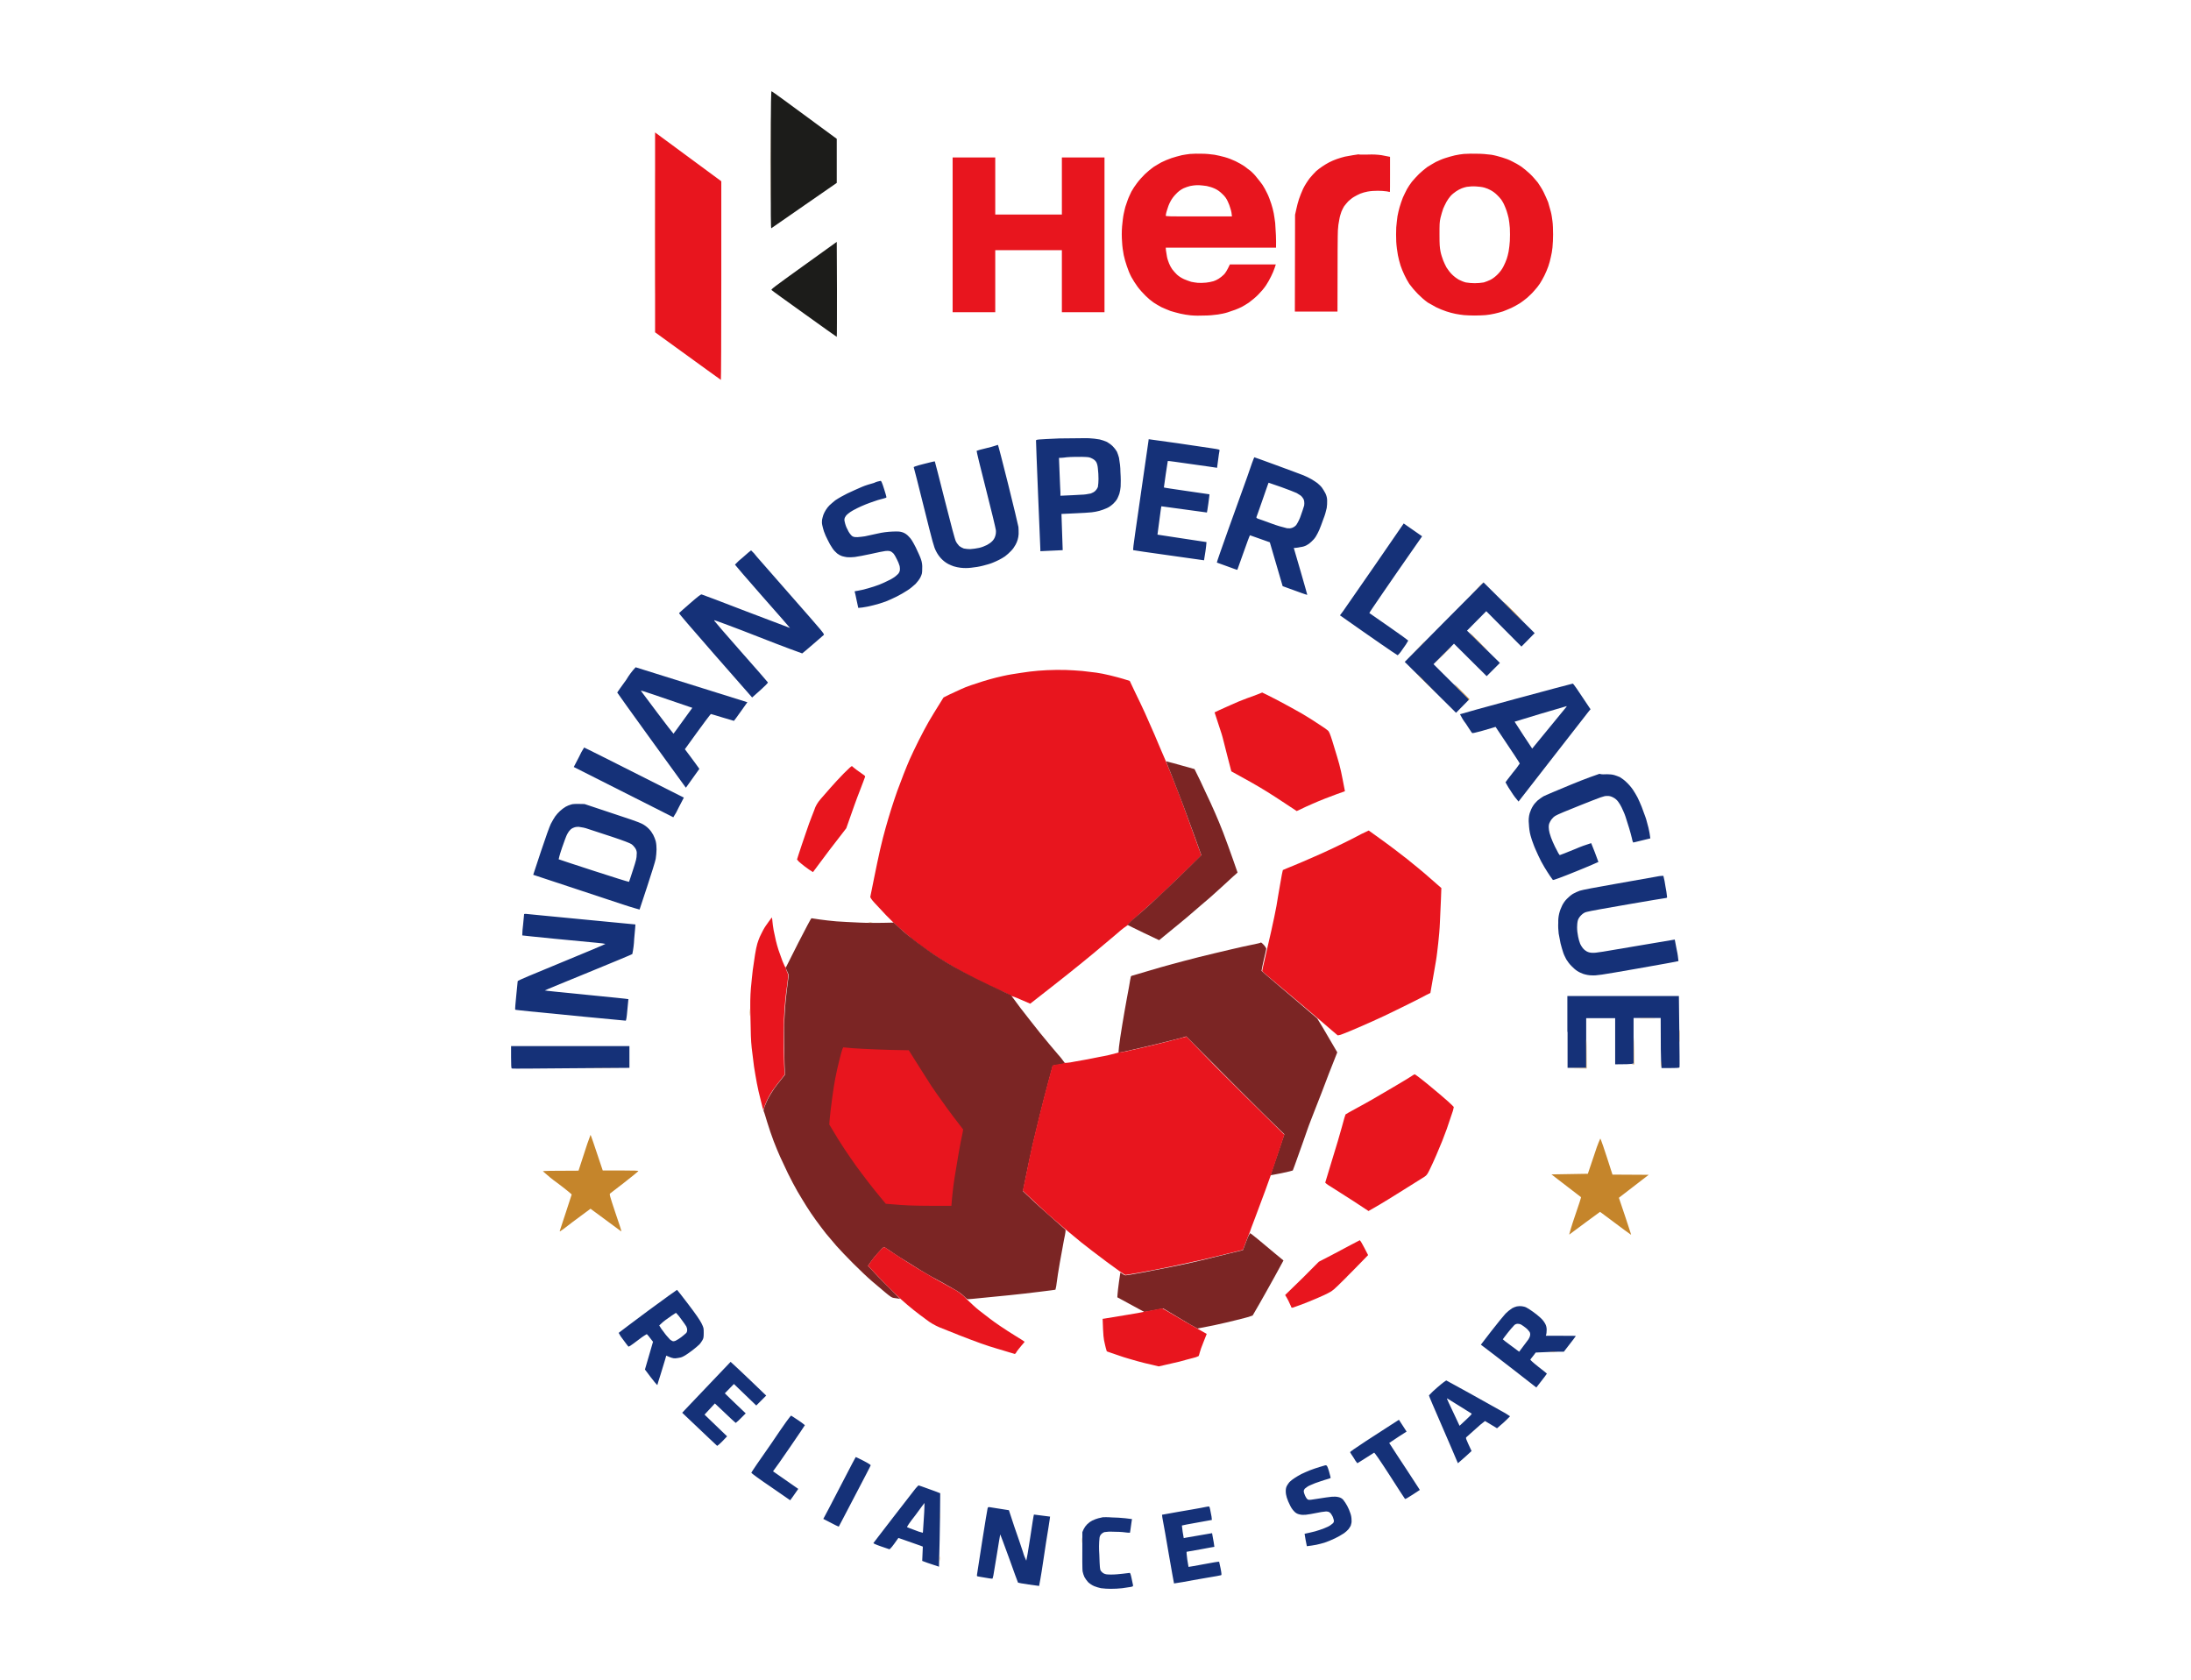 <?xml version="1.0" encoding="utf-8"?>
<!-- Generator: Adobe Illustrator 25.0.1, SVG Export Plug-In . SVG Version: 6.00 Build 0)  -->
<svg version="1.0" id="Layer_1" xmlns="http://www.w3.org/2000/svg" xmlns:xlink="http://www.w3.org/1999/xlink" x="0px" y="0px"
	 viewBox="0 0 1058.9 812" style="enable-background:new 0 0 1058.9 812;" xml:space="preserve">
<style type="text/css">
	.st0{fill:#C5852B;}
	.st1{fill:#1C1C1A;}
	.st2{fill:#E8151E;}
	.st3{fill:#153178;}
	.st4{fill:#7B2524;}
</style>
<path class="st0" d="M372.3,77.2c0,18.4,0,25.9,0.1,16.8s0-24.1,0-33.4S372.3,58.8,372.3,77.2z"/>
<path class="st1" d="M372.5,77.2c0,27.3,0,33.3,0.3,33.1c0.3-0.2,7.4-5.1,16-11.1l15.6-10.8V67.1c-24.1-17.8-31.3-23-31.5-23
	S372.5,46.8,372.5,77.2z"/>
<path class="st0" d="M316.4,112.3c0,26.6,0,37.5,0.1,24.1c0.1-13.4,0-35.2,0-48.4S316.4,85.7,316.4,112.3z"/>
<path class="st2" d="M316.6,64l0.8,0.6c0.4,0.3,7.6,5.6,31.2,23v48c0,26.4-0.1,48-0.2,48c-0.1,0-7.2-5.2-31.8-23L316.6,64z
	 M580.8,74.3c2.1,0,4.1,0.2,6.2,0.5c1.2,0.2,3.3,0.7,4.8,1.1c1.8,0.5,3.6,1.2,5.3,2c1.5,0.7,3,1.6,4.4,2.5c0.8,0.7,2.1,1.6,2.9,2.2
	c1.1,1,2.1,2,3,3.2c0.9,1.1,2.2,2.7,2.8,3.6c0.6,0.9,1.6,2.7,2.2,4c0.7,1.3,1.5,3.6,2,5.1c0.5,1.5,0.9,3.1,1.2,4.6
	c0.2,1,0.5,3.2,0.7,4.7c0.3,3.9,0.5,7.9,0.4,11.9h-53.3l0.1,1.3c0.1,0.8,0.3,2.1,0.5,3.1c0.2,1.1,0.6,2.1,1,3.2
	c0.4,1,0.9,1.9,1.5,2.8c0.7,0.9,1.5,1.8,2.3,2.6c1,0.9,2.1,1.6,3.4,2.2c1.1,0.5,2.3,0.9,3.5,1.3c0.9,0.2,2.3,0.4,3.2,0.5
	c1.3,0.1,2.7,0,4-0.1c1.2-0.1,2.4-0.4,3.6-0.7c0.9-0.3,1.7-0.7,2.5-1.2c0.9-0.6,1.7-1.2,2.5-2c0.7-0.7,1.5-1.9,2.9-4.9h22.2
	l-0.6,1.8c-0.3,1-1.1,2.8-1.7,4c-0.7,1.5-1.6,3-2.5,4.4c-1.1,1.6-2.4,3.1-3.8,4.5c-1.4,1.4-2.9,2.6-4.5,3.8
	c-1.2,0.8-2.7,1.7-3.5,2.1c-0.8,0.4-2.2,1-3,1.3c-0.9,0.3-2.6,0.9-3.8,1.3c-1.2,0.4-3.3,0.8-4.6,1c-2.2,0.3-4.3,0.5-6.5,0.5
	c-2.2,0.1-4.5,0.1-6.7-0.1c-1.3-0.1-3.5-0.5-4.9-0.8c-1.3-0.3-3.5-0.9-4.8-1.3c-1.5-0.6-3-1.2-4.5-1.9c-1.1-0.6-2.8-1.6-3.7-2.2
	c-1.4-1-2.6-2-3.8-3.2c-1.4-1.4-2.7-2.8-3.9-4.4c-1.1-1.5-2.1-3.1-3-4.7c-0.9-1.7-1.6-3.5-2.2-5.3c-0.6-1.7-1.1-3.5-1.5-5.3
	c-0.4-2.1-0.7-4.2-0.8-6.3c-0.2-2.5-0.2-5.1,0-7.6c0.2-2.1,0.5-4.8,0.8-6.1c0.3-1.3,0.6-2.8,0.8-3.4s0.7-2,1.1-3.2s1.3-3,1.8-4.1
	c0.8-1.4,1.7-2.8,2.7-4.1c1.2-1.6,2.5-3,3.9-4.4c1.3-1.2,2.7-2.4,4.1-3.4c1-0.6,2.6-1.6,3.7-2.2c1.6-0.8,3.3-1.5,5-2.1
	c1.6-0.5,3.3-1,5-1.4c1.1-0.2,2.9-0.5,3.9-0.6C577,74.3,578.9,74.2,580.8,74.3z M575.2,89.9c-1.1,0.3-2.1,0.6-3.2,1.1
	c-1.4,0.7-2.6,1.6-3.6,2.7c-1.1,1.1-2.1,2.4-2.8,3.8c-0.7,1.3-1.2,2.7-1.6,4.1c-0.3,0.9-0.5,1.7-0.6,2.6c0,0.4,0.9,0.4,16,0.4h16
	c-0.1-1.3-0.3-2.5-0.7-3.7c-0.3-1.2-0.8-2.4-1.3-3.5c-0.6-1.4-1.5-2.6-2.6-3.6c-1.1-1.1-2.3-2-3.6-2.6c-1.3-0.6-2.6-1-4-1.3
	c-1.2-0.2-2.5-0.3-3.7-0.4c-0.8,0-1.6,0-2.4,0.1C576.8,89.6,576,89.8,575.2,89.9z M713.8,74.3c2.3,0,4.7,0.2,7,0.5
	c1.8,0.3,3.5,0.8,5.2,1.3c1.7,0.5,3.3,1.1,4.8,1.9c1.5,0.7,3,1.6,4.4,2.5c1.5,1.1,2.9,2.3,4.2,3.5c1.4,1.3,2.6,2.8,3.8,4.2
	c1,1.5,2,3,2.8,4.6c0.8,1.6,1.5,3.3,2.2,4.9c0.4,1.3,1,3.4,1.3,4.6c0.4,1.5,0.6,3.1,0.8,4.6c0.2,1.3,0.3,4.2,0.3,6.4
	c0,2.1-0.1,4.3-0.3,6.4c-0.1,1.3-0.5,3.4-0.8,4.6c-0.3,1.5-0.7,2.9-1.2,4.4c-0.5,1.5-1.2,3-1.9,4.5c-0.7,1.3-1.4,2.7-2.2,3.9
	c-0.8,1.2-1.7,2.3-2.7,3.4c-1,1.2-2.2,2.3-3.4,3.4c-1.2,1-2.4,1.9-3.6,2.7c-1.3,0.8-2.6,1.5-4,2.2c-1.2,0.5-3,1.3-4.1,1.7
	c-1.1,0.4-2.9,0.8-4.1,1.1c-1.2,0.3-3.2,0.6-4.3,0.7c-1.2,0.1-3.6,0.2-5.3,0.2s-4.1-0.1-5.2-0.2c-1.1-0.1-2.9-0.4-4-0.6
	c-1.5-0.3-3-0.7-4.5-1.2c-1.7-0.6-3.3-1.2-4.9-2c-1.3-0.7-3.1-1.7-4.1-2.3c-3.4-2.5-6.4-5.6-8.9-9c-0.9-1.4-1.7-2.9-2.4-4.4
	c-0.6-1.2-1.4-3.2-1.8-4.4c-0.5-1.7-1-3.4-1.3-5.1c-0.3-1.6-0.7-4.5-0.8-6.5c-0.1-2.3-0.1-4.6,0-6.9c0.2-1.8,0.4-4.2,0.6-5.4
	c0.3-1.5,0.6-2.9,1-4.3c0.5-1.6,1-3.2,1.6-4.7c0.6-1.3,1.5-3.2,2-4.1s1.6-2.6,2.4-3.6c1.1-1.3,2.3-2.6,3.5-3.8
	c1.2-1.1,2.5-2.2,3.8-3.2c1.4-0.9,2.8-1.7,4.2-2.5c1.5-0.7,3-1.4,4.6-1.9c1.2-0.4,3.3-1,4.6-1.3s3.3-0.6,4.4-0.7
	C709.7,74.3,711.7,74.2,713.8,74.3z M706.5,91c-1,0.4-1.9,0.9-2.8,1.5c-1,0.7-1.9,1.4-2.7,2.3c-0.7,0.8-1.3,1.7-1.9,2.7
	c-0.6,1.1-1.1,2.2-1.6,3.3c-0.5,1.4-0.9,2.9-1.3,4.4c-0.5,2.2-0.5,3.2-0.5,8.2s0.1,6,0.5,8.2c0.3,1.5,0.8,2.9,1.3,4.3
	c0.5,1.2,1,2.3,1.6,3.4c0.8,1.2,1.6,2.3,2.6,3.3c1,1,2.2,1.9,3.4,2.6c1.1,0.5,2.1,1,3.3,1.3c2.9,0.5,5.8,0.5,8.7,0
	c1.1-0.3,2.2-0.8,3.3-1.3c1.3-0.7,2.4-1.6,3.4-2.6c1.1-1.1,2.1-2.4,2.8-3.8c0.6-1.2,1.2-2.5,1.6-3.7c0.3-0.9,0.7-2.4,0.9-3.5
	c0.3-1.7,0.5-3.5,0.6-5.2c0.1-2.1,0.1-4.1,0-6.2c-0.1-1.6-0.4-3.8-0.6-4.8c-0.3-1.2-0.6-2.4-1-3.6c-0.4-1.1-0.8-2.1-1.3-3.2
	c-0.4-0.8-1-1.8-1.3-2.2c-0.6-0.8-1.3-1.5-2-2.2c-0.9-0.9-2-1.7-3.1-2.3c-0.9-0.5-1.9-0.9-2.9-1.2c-1.4-0.4-2.8-0.5-4.2-0.6
	c-1.5-0.1-2.9,0-4.4,0.2C708.2,90.4,707.4,90.7,706.5,91z M661.3,74.7c2.1-0.1,4.3,0,6.4,0.3c1.2,0.2,2.7,0.5,4.1,0.8v8.5
	c0,4.7,0,8.5-0.1,8.5l-1.4-0.3c-1.4-0.2-2.9-0.3-4.4-0.3c-1.7,0-3.3,0.1-5,0.4c-1.2,0.2-2.4,0.6-3.5,1c-1.1,0.5-2.1,1-3.1,1.6
	c-1,0.6-1.9,1.4-2.7,2.1c-0.7,0.8-1.4,1.6-2,2.4c-0.5,0.8-0.9,1.7-1.3,2.6c-0.4,1.2-0.8,2.4-1,3.7c-0.4,1.8-0.6,3.5-0.7,5.3
	c-0.1,1.6-0.2,11.1-0.2,39.3h-20.6l0.1-46.8l0.6-2.7c0.3-1.5,0.9-3.7,1.3-4.9c0.4-1.2,1.3-3.5,2-5c0.9-1.8,2-3.5,3.2-5.1
	c1-1.2,2-2.3,3.1-3.4c0.9-0.8,1.9-1.5,2.9-2.2c1.1-0.7,2.1-1.4,3.3-2c1.2-0.6,2.5-1.2,3.7-1.6c1.2-0.4,3-1,4-1.2s2.8-0.5,3.9-0.7
	c1.1-0.2,2.3-0.3,2.6-0.4C656.9,74.8,659.1,74.7,661.3,74.7z M460.4,76.1H481v27.6h32.2V76.1h20.6v74.8h-20.6v-30H481v30h-20.6V76.1
	z"/>
<path class="st1" d="M388.4,128.4c-14.9,10.7-15.9,11.5-15.5,11.8c0.4,0.4,7.4,5.4,15.9,11.5c8.5,6.1,15.5,11.1,15.6,11.1
	c0.1,0,0.1-10.4,0.1-23l-0.1-22.9L388.4,128.4z"/>
<path class="st3" d="M526.3,211.8c1.8,0.1,3.5,0.3,5.2,0.6c1.2,0.3,2.4,0.7,3.5,1.2c1,0.6,2,1.3,2.8,2.1c0.8,0.8,1.4,1.6,2,2.6
	c0.4,0.9,0.7,1.9,1,2.9c0.4,2.3,0.7,4.6,0.7,6.9c0.2,2.8,0.2,6,0.1,7.1c-0.1,1.2-0.3,2.3-0.6,3.4c-0.3,0.8-0.6,1.6-1,2.4
	c-0.5,0.9-1.2,1.7-1.9,2.4c-1,0.9-2,1.7-3.2,2.2c-1.2,0.5-2.4,1-3.6,1.3c-1,0.3-2.7,0.6-3.7,0.7s-4.8,0.4-8.2,0.5l-6.4,0.3
	c0,0,0.1,4,0.3,8.8s0.3,8.7,0.3,8.7s-2.5,0.1-10.8,0.5v-0.9c0-0.5-0.5-12.5-1.1-26.5s-1-25.8-1-26.1c0.1-0.5,0.5-0.5,11.3-1
	C518.2,211.9,524.6,211.7,526.3,211.8z M511.8,221.3c0,0,0.1,3.4,0.3,7.6c0.2,4.1,0.3,8.2,0.4,9.1v1.6c5.2-0.2,8.2-0.4,10-0.5
	c1.6,0,3.2-0.3,4.7-0.6c0.8-0.3,1.6-0.7,2.2-1.3c0.5-0.5,0.9-1.1,1.2-1.8c0.2-1.3,0.3-2.6,0.3-3.9c0-1.7-0.1-3.4-0.3-5.1
	c-0.1-1.1-0.3-2.2-0.8-3.1c-0.5-0.8-1.2-1.3-2-1.7c-1.4-0.7-1.6-0.7-5-0.8c-1.9,0-5.2,0-7.3,0.2
	C513.6,221.3,511.9,221.3,511.8,221.3z M555.3,212.3c0.2,0,6.4,0.9,13.7,1.9c7.3,1.1,15,2.2,16.9,2.5c3.3,0.5,3.6,0.6,3.5,1
	c-0.1,0.3-0.4,2.2-1.2,8.4l-0.6-0.1c-0.3-0.1-5.7-0.8-11.9-1.7c-6.2-0.9-11.3-1.6-11.3-1.5s-0.5,2.9-1,6.4c-0.5,3.5-0.9,6.3-0.9,6.4
	s4.9,0.8,11,1.7s10.9,1.6,11,1.6c0.1,0-0.2,2-0.5,4.4c-0.3,2.4-0.7,4.4-0.7,4.4c0,0-5-0.7-11-1.5s-10.9-1.5-11-1.5
	c-0.1,0-0.5,3.1-1,6.9s-0.9,6.8-0.9,6.8c0,0,5.3,0.8,11.8,1.8s11.8,1.8,11.9,1.8c-0.1,1.5-0.3,2.9-0.5,4.4c-0.4,2.4-0.7,4.3-0.7,4.4
	c0,0-7.7-1.1-17-2.4c-9.3-1.3-17-2.4-17.2-2.5s0.2-3.1,0.9-8c0.6-4.4,2.3-16.2,3.8-26.4s2.7-18.6,2.7-18.7S555,212.3,555.3,212.3z
	 M482.3,215c0.1,0,2.3,8.5,4.9,18.9s4.8,19.7,5,20.8c0.1,1.1,0.1,2.2,0.1,3.4c-0.1,1.8-0.6,3.6-1.5,5.2c-0.6,1.1-1.3,2.1-2.2,3
	c-0.9,0.9-1.8,1.8-2.9,2.6c-0.9,0.6-1.9,1.2-2.9,1.7c-1,0.5-2.1,1-3.1,1.4c-0.9,0.4-3,1-4.6,1.4c-1.9,0.5-3.9,0.8-5.8,1
	c-1.7,0.2-3.4,0.2-5.1,0c-1.1-0.1-2.2-0.4-3.3-0.7c-0.6-0.2-1.8-0.7-2.6-1.1c-2.6-1.4-4.6-3.6-5.9-6.2c-1.1-2.1-1.5-3.7-5.9-21.3
	c-2.6-10.4-4.8-19.2-4.9-19.3s0.9-0.6,5-1.6c2.8-0.7,5.1-1.3,5.2-1.2s2.2,8.5,4.8,18.7c3.2,12.6,4.9,19.1,5.4,20
	c0.4,0.8,1,1.5,1.6,2.2c0.7,0.5,1.4,0.9,2.2,1.2c1,0.2,2.1,0.3,3.1,0.3c1.4-0.1,2.9-0.3,4.3-0.6c1.3-0.3,2.6-0.8,3.8-1.4
	c0.9-0.5,1.8-1.1,2.5-1.8c0.7-0.7,1.2-1.5,1.5-2.5c0.3-0.9,0.4-1.9,0.3-2.9c-0.1-0.8-2.2-9.7-4.8-19.8s-4.6-18.4-4.5-18.5
	s2.4-0.8,5.1-1.4S482.2,215,482.3,215L482.3,215z M606.2,221c0,0,4.9,1.7,10.8,3.9s11.7,4.3,12.9,4.8c1.3,0.5,2.6,1.2,3.9,1.9
	c0.9,0.5,2.2,1.4,2.9,1.9c0.8,0.7,1.6,1.4,2.2,2.2c0.6,0.9,1.2,1.8,1.7,2.8c0.5,1.1,0.8,2.2,0.8,3.4c0,1.2,0,2.4-0.2,3.6
	c-0.4,1.8-0.9,3.6-1.6,5.3c-0.7,2-1.6,4.4-2,5.3c-0.5,1.1-1,2.1-1.6,3.1c-0.6,1-1.4,1.9-2.2,2.6c-1.4,1.4-3.2,2.4-5.2,2.6
	c-0.8,0.2-1.6,0.3-2.5,0.4c-0.4,0-0.8,0-0.8,0.1c0,0.1,1.5,5.2,3.3,11.3c1.8,6.2,3.2,11.2,3.2,11.3c0,0.1-2.7-0.8-11.9-4.2
	l-3.1-10.6c-1.7-5.8-3.1-10.6-3.1-10.6c0,0-2.2-0.8-4.8-1.7c-2.6-0.9-4.8-1.7-4.8-1.7c-0.1,0-1.5,3.7-3.1,8.3c-1.6,4.6-3,8.3-3,8.4
	s-2.2-0.7-4.9-1.7c-2.7-1-4.9-1.8-5-1.8c-0.1-0.1,2.4-7.2,5.5-15.9c3.1-8.7,7.2-20,9.1-25.3C604.5,225.3,606.1,221,606.2,221
	L606.2,221z M612.9,233.8c-0.1,0.4-1.5,4.1-2.9,8.3s-2.8,7.8-2.8,7.9c0,0.2,0.2,0.5,0.8,0.7s3.5,1.2,6.7,2.4
	c2.4,0.9,4.8,1.6,7.3,2.2c0.9,0.1,1.7,0.1,2.5-0.2c0.8-0.3,1.5-0.8,2-1.4c0.9-1.4,1.7-3,2.2-4.6c0.6-1.6,1.1-3.2,1.6-4.8
	c0.1-0.7,0.1-1.4,0-2.1c-0.1-0.6-0.3-1.1-0.7-1.6c-0.3-0.4-0.6-0.8-1-1.1c-0.6-0.4-1.2-0.8-1.9-1.2c-0.8-0.4-4.2-1.7-7.5-2.9
	l-6.1-2.1L612.9,233.8z M425.6,232.4c0.3,0,0.7,0.8,1.7,4c1.2,3.9,1.3,4.1,0.8,4.2c-0.3,0.1-1.5,0.5-2.8,0.8s-3.3,1.1-4.6,1.5
	s-3.3,1.3-4.5,1.8c-1.4,0.6-2.7,1.3-4,2c-0.9,0.5-1.8,1.1-2.6,1.8c-0.5,0.4-0.9,0.9-1.2,1.5c-0.3,0.6-0.4,1.3-0.2,2
	c0.3,1.4,0.7,2.7,1.4,3.9c0.5,1.2,1.2,2.2,2.1,3.1c0.8,0.5,1,0.6,2.7,0.6c1.2-0.1,2.4-0.2,3.6-0.4c1-0.2,3.7-0.8,6-1.3
	c2.5-0.6,5-0.9,7.5-1c3.1-0.1,3.5,0,4.8,0.4c1.1,0.4,2.1,1.1,2.9,2c1.2,1.2,1.8,2.2,3.4,5.3c1,2.1,2.2,4.7,2.5,5.7
	c0.5,1.4,0.7,2.9,0.6,4.4c0,2.4-0.1,2.6-0.8,4.2c-0.6,1.2-1.5,2.3-2.4,3.3c-1.2,1.1-2.5,2.2-3.9,3.1c-1.7,1.1-3.4,2.1-5.2,3
	c-1.6,0.8-4,1.9-5.3,2.4c-1.9,0.7-3.9,1.3-5.9,1.8c-1.9,0.5-4.4,1-5.4,1.1s-2,0.2-2,0.2s-0.4-1.7-0.8-3.7s-0.8-3.8-0.9-4
	s0-0.4,0.3-0.4s1.7-0.3,3.2-0.6s4.1-1.1,5.7-1.6s3.7-1.3,4.7-1.8s2.6-1.2,3.7-1.8c1.1-0.6,2.1-1.3,2.9-2.1c0.7-0.5,1.1-1.3,1.3-2.1
	c0.1-0.7,0-1.4-0.1-2.1c-0.3-1.1-0.8-2.2-1.3-3.2c-0.5-1-1-2-1.7-2.9c-0.5-0.5-1-0.9-1.6-1.1c-0.8-0.2-1.5-0.2-2.3-0.1
	c-0.8,0.1-3.9,0.7-6.9,1.4s-6.6,1.3-7.9,1.5c-1.2,0.1-2.4,0.2-3.7,0.1c-0.8-0.1-1.6-0.3-2.4-0.5c-0.9-0.3-1.6-0.7-2.4-1.3
	c-0.8-0.7-1.6-1.5-2.2-2.4c-0.9-1.3-1.7-2.7-2.4-4.2c-0.7-1.3-1.3-2.7-1.8-4.1c-0.3-1-0.6-2-0.8-3c-0.2-0.9-0.2-1.8-0.1-2.6
	c0.1-0.6,0.4-1.6,0.6-2.3c0.3-0.8,0.7-1.6,1.2-2.4c0.5-0.8,1.1-1.6,1.8-2.3c0.9-0.8,1.8-1.6,2.8-2.4c1.8-1.2,3.8-2.3,5.8-3.3
	c2.3-1.1,5.5-2.5,7.1-3.2s4.3-1.5,5.8-1.9C423.4,232.9,424.5,232.6,425.6,232.4L425.6,232.4z M678.4,253l2.3,1.6
	c1.3,0.9,3.3,2.3,6.6,4.6l-6.2,8.9c-3.4,4.9-9.2,13.2-12.8,18.5s-6.6,9.6-6.5,9.7c0.1,0.1,4.4,3.1,9.5,6.6c5.2,3.6,9.3,6.6,9.3,6.7
	c-0.7,1.3-1.5,2.5-2.4,3.7c-0.8,1.2-1.6,2.4-2.7,3.4c-0.1,0-4-2.6-8.6-5.8s-10.8-7.5-19.3-13.5l1.5-2c0.8-1.2,7.7-11.1,15.4-22.2
	L678.4,253z M363,266c1,0.9,1.9,1.9,2.7,3c1.4,1.6,9.4,10.7,17.7,20.2c14.4,16.4,15.2,17.3,14.7,17.7c-0.2,0.2-2.6,2.3-5.3,4.6
	s-5,4.3-5.1,4.3s-9.7-3.5-21.1-8s-21-8-21.2-8c-0.1,0-0.2,0-0.2,0.1c0,0,0,0,0,0.1c0,0.1,5.7,6.8,12.8,14.8c7.1,8,13,14.8,13.1,15
	c0.1,0.2-0.3,0.9-7.6,7.3l-0.7-0.8c-0.4-0.4-8.4-9.6-17.8-20.3c-11.5-13.2-17-19.5-16.8-19.7c0.2-0.2,2.5-2.3,5.3-4.7
	c3.8-3.3,5.2-4.4,5.6-4.3c0.4,0.1,10,3.7,21.6,8.2c11.6,4.4,21.1,8,21.1,8c0,0-5.9-6.9-13.3-15.2c-7.3-8.3-13.3-15.3-13.3-15.4
	c1.2-1.3,2.4-2.4,3.8-3.5C361.1,267.5,362.9,266,363,266z"/>
<path class="st0" d="M713.5,284.8l-3.3,3.3c5.2-5,6.7-6.6,6.7-6.6s0,0-0.1,0S715.3,283,713.5,284.8z"/>
<path class="st3" d="M697.9,300.7l-19,19.2l24.8,24.6l6.3-6.4l-17.2-17.1l9.9-9.9l15.8,15.7l6.4-6.4l-15.9-15.6l9.3-9.4l17,17.1
	l6.4-6.5L717,281.5L697.9,300.7z"/>
<path class="st0" d="M730.8,295.3c2.5,2.5,4.7,4.6,4.8,4.6s-1.9-2.1-4.4-4.6s-4.6-4.6-4.7-4.6S728.3,292.8,730.8,295.3z
	 M714.5,310.2c2.5,2.5,4.5,4.5,4.6,4.5s-1.9-2-4.3-4.5s-4.5-4.5-4.6-4.5S712,307.7,714.5,310.2L714.5,310.2z M684.1,314.5l-4.4,4.4
	c6.9-6.8,8.9-8.8,8.9-8.8c0,0,0-0.1-0.1-0.1C688.5,310,686.5,312,684.1,314.5z M697.1,316.8l-4.2,4.3c6.7-6.6,8.6-8.5,8.6-8.5
	s0-0.1,0-0.1S699.4,314.4,697.1,316.8L697.1,316.8z"/>
<path class="st3" d="M307.2,322.5c0.1,0,12.4,3.9,54,16.9l-3.2,4.5c-1.8,2.5-3.2,4.5-3.3,4.5s-2.4-0.7-5.4-1.6s-5.5-1.7-5.7-1.7
	c-0.2,0-3.1,3.8-12.6,17l3,4c1.6,2.2,3.2,4.3,4,5.5l-6.5,9.1l-0.4-0.5c-0.2-0.3-7.7-10.6-16.6-22.9c-8.9-12.3-16.2-22.5-16.2-22.6
	s2-2.9,4.4-6.2C304,326.3,305.5,324.3,307.2,322.5z M317.7,344.5c4.2,5.6,7.7,10.1,7.8,10.1c0.1,0,2.1-2.9,4.6-6.3l4.5-6.2
	c-19-6.5-24.6-8.4-24.7-8.3c-0.1,0-0.1,0.1,0,0.3C310,334.3,313.5,338.9,317.7,344.5L317.7,344.5z"/>
<path class="st2" d="M506,323.9c-2.4,0.1-6.1,0.4-8.4,0.7s-6.2,0.9-8.7,1.3s-5.9,1.2-7.5,1.6s-4.5,1.2-6.4,1.8s-4.5,1.5-5.8,1.9
	s-3.5,1.3-5,2s-3.9,1.8-5.4,2.5l-2.8,1.4c-4,6.4-6,9.7-7.1,11.6s-3.3,6-4.9,9.2s-3.5,7.2-4.3,9s-2.1,5-3,7.3s-2.3,6-3.1,8.2
	s-2.1,6.2-2.9,8.7s-2,6.6-2.7,9.1s-1.9,7-2.6,10.2s-2.1,9.5-3,14.2s-1.8,8.7-1.8,8.9s0.5,1.2,2,2.8c1.2,1.3,3.7,4,5.6,6s5,5,6.9,6.6
	s4.4,3.9,5.7,4.9s2.9,2.3,3.6,2.8s2.6,1.9,4.2,3s4.2,2.9,5.8,3.9s4.8,2.9,7,4.2s6.6,3.6,9.7,5.2s8.2,4.1,11.5,5.5
	c2.1,0.9,4.1,1.8,6,2.9c0,0.1,0.1,0.2,0.2,0.1c0,0,0.1,0,0.1,0c1.6,0.5,3.1,1.1,4.6,1.8l4.4,1.9c8.3-6.5,14.1-11,18.2-14.3
	s9.6-7.7,12.2-9.9s7.4-6.2,10.6-8.9c1.9-1.7,3.8-3.3,5.9-4.7c0.1,0.1,0.1,0.1,0.1-0.1c1.4-1.6,3-3.1,4.7-4.5c2.6-2.3,6.6-6,9-8.1
	s7.2-6.8,10.9-10.3c3.7-3.6,7.7-7.5,8.9-8.7l2.2-2.2c-4.5-12.5-7.1-19.7-8.7-24s-4.1-10.8-5.6-14.5s-2.9-7.2-3.2-7.8
	s-0.9-2.2-1.6-3.7c-0.7-1.5-2.2-5.3-3.6-8.5s-3.4-7.7-4.5-10.2s-3.3-7-4.8-10.1l-2.6-5.5c-4.6-1.5-7.6-2.2-9.6-2.7s-5-1.1-6.6-1.3
	s-4.7-0.6-6.7-0.8s-5.7-0.4-8.2-0.5S508.3,323.8,506,323.9z"/>
<path class="st0" d="M684.9,325.8c0,0,2.2,2.2,4.8,4.8l4.8,4.7c-7.2-7.4-9.4-9.5-9.4-9.5S684.9,325.8,684.9,325.8z"/>
<path class="st3" d="M760.1,330.4c0.3,0,2,2.4,8.6,12.4l-0.7,0.8c-0.4,0.5-8.2,10.5-17.3,22.2s-16.7,21.5-16.8,21.6
	c-1.2-1.4-2.3-2.8-3.3-4.4c-1.1-1.6-2.1-3.2-3-4.9c0.1-0.2,1.6-2.2,3.5-4.6c1.2-1.4,2.4-3,3.4-4.5c0-0.1-2.6-4.2-11.7-17.7l-1.6,0.5
	c-0.9,0.3-3.4,1-5.5,1.6c-2.6,0.7-4,1-4.2,0.9s-1.5-2.2-3.1-4.6c-1.1-1.4-2-2.9-2.8-4.5c0.1-0.1,12.3-3.5,27.1-7.5
	S759.9,330.4,760.1,330.4z M732,348.8c0,0,1.9,3,4.2,6.5l4.3,6.5c12.4-15.1,16.2-19.7,16.4-20s0.4-0.5,0.2-0.5l-12.6,3.7
	C737.7,347.1,732,348.8,732,348.8z"/>
<path class="st0" d="M706.2,334.3c3.6,3.6,3.7,3.7,3.3,4.1s-0.4,0.5,0.2,0l0.5-0.5c-5.6-5.7-7.4-7.4-7.4-7.4
	C703.8,331.9,705,333.2,706.2,334.3z"/>
<path class="st2" d="M608.3,335.4c-0.9,0.4-3.5,1.3-5.7,2.1c-2.2,0.8-5.6,2.2-7.5,3.1c-1.9,0.9-4.6,2-5.8,2.6l-2.3,1.1
	c2,6,2.9,8.9,3.4,10.4s1.6,6.2,2.7,10.4l2,7.7c3.7,2,6.9,3.8,9.4,5.2c2.5,1.4,6.2,3.6,8.1,4.8c2,1.2,5.9,3.8,8.8,5.7l5.3,3.5
	c3.5-1.7,6-2.8,7.6-3.5s4.4-1.9,6-2.5c1.6-0.6,4.2-1.6,5.8-2.2l3.4-1.2l0.5-0.2c-0.9-4.8-1.5-7.7-1.9-9.6c-0.4-1.9-1.2-4.9-1.8-6.8
	s-1.6-5.4-2.4-7.9c-1.1-3.5-1.6-4.6-2.1-5c-0.3-0.3-2.2-1.7-4.3-3c-2-1.4-5.9-3.8-8.6-5.4c-2.8-1.6-8.1-4.5-11.9-6.5s-7-3.5-7-3.5
	S609.2,335,608.3,335.4z"/>
<path class="st3" d="M279.8,365.9l-2.5,4.8c37.2,18.8,48,24.2,48.1,24.3c1-1.5,1.9-3.1,2.6-4.7l2.5-4.8
	c-37.2-18.8-48-24.2-48.2-24.2C281.4,362.7,280.5,364.3,279.8,365.9z"/>
<path class="st4" d="M563.6,368c0,0.1,1.2,3.2,2.7,6.9c1.4,3.7,4,10.2,5.6,14.5c1.6,4.3,4.2,11.4,5.8,15.8l2.9,8.1
	c-3.5,3.5-7.6,7.5-11.4,11.2s-9.4,8.9-12.3,11.6c-3,2.8-6.9,6.2-8.8,7.8c-1.2,0.9-2.2,2-3.2,3.1c0.1,0.1,3.6,1.8,7.7,3.8l7.6,3.6
	c8.3-6.8,13-10.6,15.6-12.9c2.6-2.3,6.8-5.8,9.1-7.8s5.6-5.1,7.4-6.7s3.7-3.5,4.5-4.1l1.3-1.2c-1.6-4.7-3.2-9.1-4.6-13
	c-1.4-3.9-3.3-8.9-4.3-11.2c-1-2.4-2.8-6.6-4.1-9.4c-1.3-2.8-3.6-7.6-5-10.7l-2.8-5.7c-9.7-2.7-12.8-3.6-13.1-3.6
	C563.9,368,563.7,367.9,563.6,368z"/>
<path class="st2" d="M407.9,373.7c-2,2-4.9,5.2-6.5,7s-3.8,4.3-4.8,5.5c-1.4,1.6-2.5,3.4-3.1,5.4c-0.7,1.7-1.8,4.7-2.5,6.5
	c-0.7,1.9-2.2,6.5-3.5,10.2c-1.2,3.7-2.3,6.9-2.3,7.1c0.5,0.7,1.2,1.4,1.9,1.9c1.2,1,2.5,2,3.8,2.9l2,1.3c6.7-9,10.3-13.8,12.4-16.4
	l3.7-4.8c3.1-8.9,5.1-14.5,6.5-18s2.5-6.7,2.6-6.9s-0.2-0.6-1-1.1c-0.6-0.4-2-1.4-3.1-2.2s-2-1.6-2.2-1.8S410.3,371.3,407.9,373.7z"
	/>
<path class="st3" d="M776.7,374.2c1.2,0,2.4,0.1,3.5,0.4c0.9,0.3,1.8,0.6,2.7,1c1.1,0.7,2.2,1.5,3.1,2.4c1.2,1.1,2.3,2.4,3.2,3.7
	c0.8,1.2,1.5,2.4,2.2,3.7c0.5,1,1.4,3,2,4.5s1.3,3.7,1.8,4.9s1,3.7,1.5,5.3c0.4,1.7,0.7,3.4,0.9,5.1l-4.1,1c-2.3,0.6-4.2,1-4.2,1
	c-0.3-0.6-0.5-1.3-0.6-2c-0.3-1.1-0.8-3.3-1.3-4.8s-1.3-4.1-1.8-5.7s-1.5-3.6-1.9-4.5c-0.5-1-1-1.9-1.7-2.8c-0.6-0.8-1.4-1.5-2.4-2
	c-0.9-0.5-2-0.8-3-0.7c-1.5,0-2.5,0.4-12.6,4.4c-6.1,2.4-11.6,4.7-12.3,5.2c-0.8,0.5-1.4,1.1-2,1.9c-0.4,0.6-0.7,1.2-1,1.9
	c-0.2,0.6-0.2,1.2-0.2,1.8c0,0.9,0.2,1.8,0.4,2.7c0.4,1.4,0.9,2.9,1.5,4.2c0.6,1.4,1.6,3.5,2.2,4.5c0.3,0.7,0.7,1.4,1.2,2
	c0.1,0,3.5-1.3,7.6-3c2.5-1.1,5-2,7.6-2.8c0,0.1,0.9,2.1,1.8,4.5s1.7,4.6,1.7,4.6s-4.9,2.2-10.9,4.6c-6.9,2.8-11,4.3-11.1,4.1
	s-0.7-1-1.3-1.8s-1.8-2.8-2.8-4.4s-2.3-4.1-3-5.7s-1.8-3.9-2.2-5.1c-0.6-1.5-1.1-3-1.5-4.5c-0.5-1.8-0.7-3.7-0.8-5.6
	c-0.2-1.7-0.1-3.5,0.4-5.2c0.4-1.2,0.9-2.4,1.6-3.5c0.6-1,1.4-1.8,2.2-2.6c0.9-0.7,1.8-1.4,2.8-2c0.9-0.5,6.9-3,13.4-5.7
	s12.7-4.9,13.7-5.2C774.2,374.4,775.5,374.2,776.7,374.2z M282.5,388.6l12.9,4.3c7.1,2.3,13.8,4.6,14.8,5.2c1.2,0.6,2.3,1.4,3.3,2.4
	c0.9,0.9,1.6,1.9,2.2,3c0.5,1,0.9,2,1.2,3c0.3,1.3,0.4,2.7,0.4,4c0,1.5-0.2,3.1-0.4,4.6c-0.2,1.2-2.1,7.2-4.1,13.3
	s-3.7,11.2-3.7,11.2s-3.7-1-8.2-2.5l-43.2-14.3l3.7-11.2c2.5-7.5,4.1-11.9,4.8-13.4c0.7-1.3,1.6-2.9,2.1-3.6
	c1.4-1.9,3.1-3.5,5.1-4.7c0.8-0.4,1.6-0.8,2.4-1C276.8,388.5,277.9,388.5,282.5,388.6z M275.5,401.2c-0.6,0.6-1,1.3-1.4,2
	c-0.4,0.7-1.5,3.7-2.5,6.6c-0.6,1.8-1.2,3.6-1.6,5.5c0.1,0.1,7.8,2.6,17,5.6s16.9,5.4,17,5.3s0.9-2.7,1.9-5.7
	c1.6-4.9,1.8-5.8,1.8-7.5c0.2-1.1-0.1-2.2-0.7-3.1c-0.5-0.7-1.1-1.4-1.8-1.9c-0.7-0.5-3.8-1.7-9.2-3.5c-4.5-1.5-9.7-3.2-11.6-3.8
	c-1.6-0.6-3.2-0.9-4.8-1.1c-0.8,0-1.6,0.1-2.3,0.4C276.5,400.3,275.9,400.7,275.5,401.2L275.5,401.2z"/>
<path class="st2" d="M657.9,403.1c-1.8,1-5.7,3-8.6,4.4s-7.2,3.5-9.5,4.5s-6.9,3.1-10,4.4s-6.6,2.8-7.7,3.2
	c-0.7,0.3-1.4,0.6-2.1,0.9c-0.1,0.1-0.7,3.2-1.3,6.8c-0.6,3.7-1.5,8.4-1.8,10.6c-0.4,2.2-1.5,7.6-2.5,12s-2.4,10.5-3.1,13.5
	s-1.3,5.7-1.3,5.9c0,0.2,4.2,3.8,9.4,8.1s13.3,11.2,18.1,15.3c4.8,4.1,8.8,7.6,9,7.7c1-0.1,1.9-0.4,2.8-0.8c1.4-0.5,5.2-2.1,8.6-3.6
	c3.3-1.4,8.3-3.7,11.1-5s8-3.9,11.7-5.7s7.5-3.8,8.6-4.4l2-1c1.6-8.9,2.3-13.3,2.7-15.5s0.8-6.1,1.1-8.6s0.7-7,0.8-10
	s0.4-8.1,0.5-11.1l0.2-5.5c-7.3-6.4-10.4-9.1-11.6-10s-3.4-2.8-4.8-3.9s-4-3.1-5.7-4.4s-4.9-3.7-7.3-5.4s-4.6-3.3-5-3.6l-0.7-0.5
	L657.9,403.1z"/>
<path class="st3" d="M799.9,423.8c-2.1,0.4-10.8,1.9-19.2,3.4c-9.1,1.6-16.1,2.9-17.2,3.3c-1.1,0.4-2.2,0.9-3.3,1.5
	c-1.1,0.7-2,1.5-2.9,2.4c-0.9,0.9-1.7,2-2.3,3.2c-1.3,2.6-2,5.4-1.9,8.3c-0.1,1.8,0,3.6,0.2,5.3c0.2,1.1,0.6,3.3,0.9,4.7
	s1,3.5,1.3,4.5s1.1,2.5,1.5,3.3c0.7,1.1,1.5,2.2,2.4,3.1c0.9,0.9,1.8,1.8,2.9,2.5c0.9,0.6,1.9,1,2.9,1.4c1.3,0.4,2.7,0.7,4.1,0.7
	c2.5,0.1,3.3,0,22.2-3.3c10.8-1.9,19.7-3.5,19.7-3.6c-0.2-1.8-0.4-3.5-0.8-5.2c-0.5-2.8-1-5.2-1-5.2s-8.5,1.4-19,3.2
	c-15.7,2.7-19.2,3.3-20.7,3.2c-1,0-2-0.2-2.9-0.7c-0.7-0.4-1.3-0.9-1.8-1.5c-0.5-0.7-1-1.4-1.3-2.1c-0.4-1.1-0.8-2.3-1-3.5
	c-0.3-1.5-0.5-3-0.5-4.5c0-1.2,0.1-2.4,0.4-3.5c0.3-0.9,0.9-1.7,1.6-2.4c0.8-0.8,1.7-1.4,2.8-1.6c0.9-0.3,9.8-1.9,19.7-3.6
	s18.2-3.1,18.5-3.1c0.2,0,0.4-0.1,0.5-0.3c-0.2-1.8-0.4-3.5-0.8-5.3c-0.2-1.7-0.6-3.5-1-5.1C802.6,423.3,801.2,423.5,799.9,423.8z
	 M253.3,441.8c0,0.1-0.2,2.4-0.5,5.2c-0.2,1.7-0.4,3.4-0.4,5.1c0.1,0,7,0.8,15.5,1.6s17.4,1.7,19.9,1.9c2.5,0.2,4.6,0.5,4.8,0.6
	c0.1,0.1-9.4,4.1-21.1,8.9c-14.8,6.1-21.3,8.8-21.3,9.1s-0.3,3.4-0.7,7c-0.4,3.6-0.6,6.7-0.5,6.8s3.2,0.4,6.9,0.8l26.5,2.6
	c10.8,1,19.8,1.9,20,1.9c0.2,0,0.5-1.5,0.8-5.2c0.3-2.8,0.5-5.1,0.5-5.2s-9.1-1-20.2-2.1s-20.2-2-20.2-2.1s9.5-4,21-8.7
	s21.1-8.7,21.3-8.9c0.5-2.4,0.8-4.8,0.9-7.3c0.4-3.9,0.6-7,0.6-7c0,0-11.8-1.1-26-2.5c-14.2-1.4-26.3-2.5-26.8-2.6
	S253.4,441.7,253.3,441.8z"/>
<path class="st2" d="M371.4,445.6c-0.8,1.1-2,2.8-2.5,3.8c-0.5,1-1.3,2.5-1.7,3.4c-0.4,0.9-0.9,2.3-1.2,3.3s-0.8,3.3-1.1,5.3
	c-0.3,2-0.8,5.4-1.1,7.5c-0.3,2.1-0.6,6.1-0.9,8.8c-0.3,3.8-0.4,7.1-0.2,14.4c0.1,7.1,0.2,10.7,0.6,14.4c0.3,2.7,0.8,6.7,1.1,8.9
	c0.3,2.2,1,5.9,1.4,8.2c0.4,2.3,1.2,5.5,1.6,7.1s0.9,3.5,1.1,4.4l0.4,1.4c1-3.4,2.6-6.7,4.6-9.6c0.8-1.2,2.5-3.4,3.7-4.9l2.1-2.7
	c-0.3-2.2-0.4-7.2-0.5-12.3c-0.1-6.1,0-11.2,0.1-14.5c0.1-2.8,0.4-6.8,0.6-8.8s0.6-5.7,1-8.1l0.5-4.4c-1.1-2.5-1.3-3.4-1.2-3.6
	s0.1-0.2-0.1-0.1s-0.6-0.7-1.5-2.9c-0.6-1.7-1.5-4.1-1.9-5.3s-1-3.3-1.3-4.6s-0.8-3.6-1.1-5.1s-0.5-3.5-0.6-4.4
	c0-0.6-0.1-1.2-0.3-1.8C372.4,444.2,371.9,444.9,371.4,445.6z"/>
<path class="st4" d="M385.8,455.7l-6.1,12.1l1.5,3.4c-0.9,6.8-1.3,10.4-1.5,12.5s-0.5,6-0.6,8.8c-0.2,3.3-0.2,8.5-0.1,14.5
	c0.1,5.2,0.2,10.1,0.3,10.9l0.1,1.5c-3.3,4.1-5,6.3-5.8,7.6c-0.9,1.3-1.7,2.7-2.5,4.2c-0.6,1.2-1.1,2.5-1.6,3.7
	c-0.4,1.3-0.6,1.9-0.4,2.2c0.2,0.3,0.9,2.6,1.7,5.3c0.8,2.7,2.2,6.7,3.1,9.1s2.3,5.7,3.1,7.5s2.5,5.4,3.8,8.1
	c1.3,2.7,3.4,6.6,4.6,8.7c1.2,2.1,3.2,5.3,4.3,7.1s3.2,4.9,4.6,6.8c1.4,1.9,3.6,4.9,4.9,6.5s3.6,4.3,5,5.9s5,5.4,8.1,8.5
	s7.1,6.9,9.1,8.6s4.9,4.1,6.5,5.5c2.4,2,3.2,2.5,4,2.6c0.5,0.1,1.5,0.2,2.1,0.3l1.1,0.2c-7.3-7.3-10.9-10.9-12.5-12.7l-3.1-3.3
	c1.2-1.8,2.2-3.1,3-4.1s2.2-2.5,3-3.4c0.5-0.6,1.1-1.2,1.8-1.6c0.8,0.5,1.6,1,2.3,1.5c1.2,0.8,4.2,2.9,6.9,4.5s6.2,3.9,8,5
	s5.5,3.3,8.4,4.8s6.5,3.7,8.2,4.6c1.7,0.9,3.3,2,4.7,3.3c1.5,1.5,1.7,1.6,2.4,1.5c0.5,0,3.4-0.3,6.4-0.6s9-0.9,13.2-1.3
	s10.9-1.2,14.9-1.7s7.4-0.9,7.4-1c0.3-1.1,0.5-2.3,0.6-3.4c0.2-1.8,0.9-6.1,1.5-9.6s1.5-8.4,2-11c0.8-3.7,0.9-4.8,0.7-5
	c-0.2-0.2-2.2-1.9-4.4-3.9s-5.9-5.2-8-7.1s-4.8-4.5-6-5.6l-2.1-2c2.4-11.8,3.8-18.5,4.7-22.4s2.5-10.4,3.5-14.5c1-4.1,2.8-11,4-15.5
	s2.2-8.1,2.2-8.2c0,0,1.3-0.3,2.9-0.5l3.1-0.6c-1.1-1.5-2.2-3-3.5-4.4c-2.1-2.4-5.9-7-8.6-10.3s-6.9-8.8-9.5-12.1l-4.6-6.2
	c-8.5-3.9-13.6-6.4-17-8.1s-7.9-4.1-10.2-5.4s-5.4-3.2-7-4.2s-4.2-2.7-5.8-3.9s-3.9-2.8-5.1-3.7s-3.2-2.5-4.5-3.5s-3.4-2.9-4.7-4.1
	l-2.4-2.2c-7.3,0.2-12.6,0.2-16.5,0s-8.9-0.4-11.2-0.6s-6-0.6-8-0.9c-2.1-0.3-3.9-0.6-4-0.6C392.1,443.5,389.2,449.1,385.8,455.7z"
	/>
<path class="st0" d="M419.7,445.9c0.6,0.1,1.2,0.1,1.8,0c0.5,0,0.1-0.1-0.8-0.1S419.2,445.9,419.7,445.9z"/>
<path class="st4" d="M605.1,456.6c-2.1,0.4-7,1.5-10.8,2.4c-3.8,0.9-10.6,2.5-15,3.6s-10.3,2.7-12.9,3.4c-2.6,0.7-8,2.2-11.9,3.4
	s-7.2,2.1-7.5,2.2c-0.3,0.1-0.5,0.3-0.5,0.6c-0.1,0.3-0.5,2.5-0.9,5c-0.5,2.5-1.4,7.6-2.1,11.5s-1.6,9.6-2.1,12.8
	c-0.5,3.2-0.8,6.2-0.8,6.6c0,0.7,0.1,0.8,0.5,0.6c0.3,0,3-0.6,6-1.3s8.8-2,12.8-3s8.8-2.2,10.4-2.6l3-0.9
	c20.3,20.5,31,31.2,36.8,36.9l10.6,10.4c-1.3,3.9-2.8,8.3-4.2,12.4s-2.5,7.4-2.4,7.4c0,0,2.4-0.4,5.3-1s5.3-1.2,5.4-1.3
	c0.1-0.1,1.3-3.5,2.8-7.7s3.4-9.5,4.2-11.9c0.8-2.4,2.7-7.1,4-10.5c1.4-3.4,4.2-10.8,6.4-16.6l4.1-10.4c-3.2-5.5-5.4-9.2-6.9-11.8
	l-2.8-4.6c-7.4-6.4-13.5-11.5-18.2-15.5c-4.7-4-8.6-7.3-8.7-7.5c0.3-1.8,0.7-3.6,1.1-5.4c0.7-2.8,1.2-5.2,1.2-5.4
	c-0.3-0.6-0.7-1.1-1.1-1.6c-0.8-0.9-1.3-1.3-1.6-1.3C609.3,455.8,607.3,456.1,605.1,456.6z"/>
<path class="st3" d="M757.6,498.7v17.4h9v-24h14v22.3c5.2,0,7.2-0.1,7.8-0.2l1.1-0.2V492h13.1c0,14,0.1,19.4,0.2,21.1l0.2,3.1
	c7.9,0,8.6,0,8.7-0.4s0-8-0.1-17.4l-0.2-17h-53.9V498.7z"/>
<path class="st0" d="M362.4,489.3c0,1.6,0,2.1,0.1,1.3s0-2,0-2.8S362.4,487.8,362.4,489.3z M792.8,492.2c1.8,0,4.8,0,6.6,0
	s0.4-0.1-3.3-0.1S790.9,492.1,792.8,492.2L792.8,492.2z M811.8,500.7c0,2.7,0,3.8,0.1,2.4s0-3.6,0-4.9S811.7,497.9,811.8,500.7
	L811.8,500.7z"/>
<path class="st2" d="M570,501.9c-1.9,0.5-6.8,1.8-11,2.8c-4.2,1-10,2.4-12.9,3c-1.8,0.5-3.7,0.8-5.5,1c-0.2-0.1-0.3,0-0.3,0.1
	c-2.9,0.8-5.8,1.5-8.8,2c-4.8,1-10.3,2-12.2,2.3c-1.3,0.3-2.7,0.5-4,0.6c-0.3-0.1-0.5,0-0.5,0c-1,0.3-2,0.5-3,0.6
	c-1.7,0.3-3.1,0.6-3.1,0.6s-1,3.7-2.2,8.2c-1.2,4.5-3,11.4-4,15.5s-2.6,10.6-3.5,14.5s-2.3,10.6-3.1,14.8l-1.6,7.6
	c3.3,3.1,6,5.6,8.1,7.6s5.2,4.8,6.9,6.2s4.4,3.8,6.2,5.3c1.7,1.4,4.9,4.1,7,5.8c2.1,1.7,7.7,6,12.4,9.5c4.7,3.5,8.7,6.3,9,6.3
	c0.3,0,3.7-0.6,7.8-1.3s10.6-2,14.4-2.8c3.8-0.8,10.1-2.2,13.8-3s9.9-2.4,13.8-3.3l7-1.7c2.4-6.4,3.2-8.3,3.2-8.3
	c0.1-0.1,0.2-0.3,0.2-0.5c0-0.2,1.1-3.1,2.4-6.5s3.5-9.4,5-13.4c1.5-4,3.8-10.6,5.1-14.6s2.9-8.5,3.3-9.9l0.8-2.5
	c-15-14.7-25.6-25.3-33.4-33.1L573.4,501L570,501.9z"/>
<path class="st0" d="M789.6,507.8v6.4c-1.5,0.2-1.5,0.2-0.7,0.2h0.9c0-10.1-0.1-13.1-0.1-13.1S789.6,504.3,789.6,507.8z
	 M766.6,509.3v6.9l-9.1,0.1l9.3,0.1c0-10.9-0.1-14-0.2-14S766.6,505.5,766.6,509.3L766.6,509.3z"/>
<path class="st3" d="M247,510.9c0,4,0.1,5.3,0.3,5.5s13,0,28.6-0.1l28.3-0.2v-10.5H247V510.9z"/>
<path class="st2" d="M405.8,511.8c-0.8,3-1.7,7.2-2.1,9.3c-0.4,2.1-1,5.7-1.3,8.1s-0.8,5.8-1,7.6c-0.2,1.8-0.4,4-0.5,5l-0.1,1.7
	c3.4,5.8,5.7,9.4,7.3,11.8s4,5.9,5.5,8s4.1,5.5,5.7,7.6s4.3,5.5,5.9,7.4l2.9,3.5c5.6,0.5,9,0.7,11.1,0.8s7.7,0.2,12.3,0.2h8.3
	c0.2-2.5,0.4-4.8,0.6-6.5s0.6-5.2,1-7.5s1.2-7.4,1.9-11.4s1.5-8.1,1.8-9.3l0.4-2.2c-3.8-4.9-6.2-8.1-7.8-10.3c-1.6-2.2-3.8-5.4-5-7
	s-3.7-5.4-5.6-8.5s-4.5-7-5.7-9l-2.2-3.5c-6.4-0.1-11.6-0.2-15.8-0.4s-9.4-0.4-11.5-0.6s-4.1-0.4-4.3-0.4S406.9,507.3,405.8,511.8z"
	/>
<path class="st0" d="M802.8,514.1c0,1.2,0,1.8,0.1,1.2c0.1-0.7,0.1-1.5,0-2.2C802.8,512.5,802.8,512.9,802.8,514.1z M282.6,516.3
	c4.1,0,10.6,0,14.6,0c4,0,0.6-0.1-7.4-0.1C281.8,516.3,278.5,516.3,282.6,516.3L282.6,516.3z"/>
<path class="st2" d="M682.2,520.1c-0.7,0.5-4.5,2.8-8.6,5.2s-8.5,5-9.9,5.8c-1.4,0.8-4.9,2.8-7.9,4.4s-5.4,3-5.5,3.1
	s-0.9,2.7-1.7,5.8c-0.8,3.1-3,10.4-4.8,16.2s-3.2,10.7-3.3,10.9c-0.1,0.2,0.9,1,3.1,2.3c1.7,1.1,6.5,4.1,10.5,6.7l7.3,4.8
	c2.1-1.2,3.8-2.2,5.2-3s6.6-4,11.7-7.2s9.6-6,10.2-6.4c1-0.7,1.3-1,2.6-3.7c0.8-1.6,2.2-4.7,3.1-6.8s2.2-5.2,2.8-6.7
	s1.6-4.1,2.2-5.8s1.6-4.7,2.3-6.8c0.5-1.3,0.9-2.6,1.1-3.9c0-0.1-1.3-1.3-2.8-2.7c-1.5-1.4-5.7-4.9-9.2-7.8s-6.7-5.3-6.9-5.3
	C683.1,519.5,682.6,519.8,682.2,520.1z"/>
<path class="st0" d="M282.4,557.2l-2.8,8.6c-14,0-17.1,0.1-17.2,0.3c2.2,2,4.5,3.9,6.9,5.6c3.9,2.9,7,5.5,7,5.6s-1.3,4.1-2.9,8.9
	s-2.9,8.8-2.9,8.8s0.1,0.1,0.2,0.1c1-0.6,1.9-1.3,2.8-2c1.4-1.1,4.7-3.6,7.3-5.5l4.6-3.4c11,8.1,14.3,10.6,14.5,10.7
	c0.1,0.1,0.3,0.2,0.4,0.2c0.1-0.1-1.2-4.1-2.9-9c-2.9-8.7-2.9-8.9-2.5-9.3c0.3-0.2,3.4-2.6,7-5.4s6.5-5.2,6.6-5.4s-1.8-0.3-8.6-0.3
	h-8.6c-4.4-13.3-5.8-17.2-5.9-17.2C284.3,551.4,283.3,554.3,282.4,557.2z M770.3,558.7l-2.9,8.6l-17.6,0.3c11,8.5,14.2,10.9,14.3,11
	s-1.2,4.1-2.9,9s-2.8,8.9-2.8,9c0.2,0,0.3,0,0.4-0.2c0.2-0.1,3.5-2.6,7.4-5.5l7.1-5.2c11.5,8.6,14.9,11.1,15,11.1s-1.3-4.1-2.9-9
	l-3-8.9l14.4-11.1l-17.5-0.1c-4.3-13.5-5.7-17.4-5.9-17.4C772.2,553,771.2,555.8,770.3,558.7L770.3,558.7z"/>
<path class="st4" d="M602.3,600l-1.6,4.2c-10.9,2.7-17.1,4.2-20.8,5.1s-9.9,2.2-13.8,3c-3.9,0.8-10.3,2-14.4,2.8s-7.6,1.3-7.8,1.3
	c-0.5-0.1-1-0.4-1.4-0.7c-0.3-0.3-0.7-0.5-1-0.7c0,0-0.4,2.1-0.7,4.5s-0.7,5.2-0.7,6L540,627c5.8,3.2,8.8,4.8,10.3,5.6l2.8,1.5
	l9.1-1.7c7.2,4.3,10.9,6.5,12.9,7.7l3.6,2c6.8-1.3,11.1-2.2,13.9-2.9s6.8-1.6,8.9-2.2c1.3-0.3,2.6-0.7,3.9-1.2
	c0.1-0.1,1.6-2.7,3.3-5.7s5.1-9,7.4-13.2s4.2-7.7,4.2-7.7s-1.8-1.5-4-3.3l-7.9-6.6c-2.2-1.8-4.1-3.3-4.2-3.3
	C603.4,597.1,602.8,598.6,602.3,600z"/>
<path class="st2" d="M653,601.6c-2.2,1.2-6.6,3.5-9.8,5.2l-5.8,3c-6.6,6.7-10.3,10.3-12.4,12.3l-3.9,3.8c1.1,1.7,2,3.5,2.8,5.4
	c0.2,0.7,0.3,0.8,0.9,0.7c0.4-0.1,2.2-0.8,4.2-1.5c1.9-0.7,5.3-2.1,7.4-3s4.8-2.1,5.8-2.7c1.8-0.9,2.5-1.5,7-6
	c2.8-2.8,6.6-6.6,8.5-8.6l3.5-3.6c-1.5-2.9-2.3-4.5-2.9-5.5c-0.3-0.6-0.7-1.2-1.1-1.7L653,601.6z M425.5,604.2
	c-0.9,0.9-2.2,2.5-3,3.4s-1.8,2.4-2.2,3l-0.8,1.2c4.8,5.1,7.7,8.1,9.6,10s4.8,4.7,6.4,6.2s4.4,3.8,6,5.1s4.4,3.4,6.2,4.7
	c1.9,1.5,4,2.7,6.3,3.7c1.7,0.7,5.9,2.4,9.5,3.8s8.3,3.2,10.6,4s5.8,2,7.7,2.5s4.5,1.4,6,1.8s2.6,0.8,2.7,0.8
	c0.4-0.3,0.7-0.7,0.9-1.2c0.4-0.6,1.5-1.9,2.3-2.9c0.5-0.6,1.1-1.2,1.5-1.8c0-0.1-1.9-1.3-4.2-2.7s-5.7-3.6-7.6-4.9
	s-4.2-2.9-5.3-3.8s-3.2-2.5-4.8-3.7s-4.2-3.7-6.1-5.5c-2-2.2-4.4-4-7.1-5.3c-2.1-1.2-5.8-3.2-8.1-4.5s-5.7-3.3-7.5-4.4s-5.4-3.3-8-5
	s-5.7-3.7-6.9-4.5c-0.7-0.6-1.5-1.1-2.3-1.5C426.7,603,426.1,603.6,425.5,604.2z"/>
<path class="st0" d="M649.1,618.9l-1.6,1.6c2.5-2.4,3.3-3.2,3.3-3.2c0,0,0-0.1-0.1-0.1C650.7,617.3,650,618,649.1,618.9z"/>
<path class="st3" d="M327.2,623.4c0.1,0,2.5,3.1,5.4,6.9c3.8,5,5.5,7.5,6.4,9.2c1.1,2.3,1.1,2.3,1.1,4.7c0,2.1-0.1,2.6-0.6,3.5
	c-0.4,0.7-0.9,1.4-1.4,2c-0.5,0.5-2,1.8-3.3,2.8c-1.3,1-3,2.2-3.7,2.6c-0.7,0.4-1.4,0.8-2.2,1c-0.8,0.2-1.7,0.3-2.5,0.4
	c-1.2,0-1.9-0.2-4.4-1.3l-0.7,2.4c-0.4,1.3-1.3,4.4-2.1,6.9c-0.8,2.5-1.5,4.7-1.5,4.9c-0.1,0.1-1.5-1.4-6-7.5l3.9-13.4l-1.4-1.8
	c-0.5-0.7-1-1.3-1.6-1.9c-1.6,0.9-3.1,2-4.5,3.1c-3.6,2.7-4.3,3.2-4.5,2.8c-0.3-0.3-1.3-1.7-2.5-3.3c-0.8-1-1.5-2-2.1-3.2
	c0.1-0.1,6.4-4.9,14.1-10.6S327.1,623.4,327.2,623.4z M318.6,640.6c0.6,1.1,1.4,2.2,2.2,3.2c0.9,1.3,1.9,2.4,3,3.6
	c0.4,0.3,0.8,0.6,1.3,0.8c0.5,0.1,0.9,0,1.4-0.2c0.9-0.5,1.8-1,2.7-1.7c0.8-0.6,1.6-1.3,2.4-2c0.4-0.4,0.5-1,0.5-1.6
	c0-0.6-0.2-1.1-0.4-1.6c-0.2-0.4-1.4-2.1-2.6-3.7c-0.7-1-1.5-2-2.4-2.9c-1.4,0.9-2.8,1.8-4.1,2.8
	C321.1,638.3,319.8,639.4,318.6,640.6L318.6,640.6z M735.4,631.3c0.8,0.1,1.7,0.3,2.4,0.7c1.1,0.6,2.1,1.3,3.1,2
	c1.3,0.9,2.5,1.9,3.6,2.9c0.9,0.8,1.7,1.8,2.3,2.9c0.5,0.9,0.7,1.9,0.7,2.9c0,1-0.1,2-0.4,2.9h7.2c4,0,7.3,0,7.3,0.1
	s-1.3,1.8-5.8,7.6h-2.6c-1.5,0-4.5,0.1-11,0.4l-1.2,1.6c-0.7,0.8-1.3,1.7-1.4,1.8s1,1.2,3.9,3.5c2.2,1.7,4.1,3.2,4.1,3.3
	s-1.1,1.6-5.1,6.7l-11.3-8.8c-6.2-4.8-12.3-9.5-15.5-11.9l5-6.5c2.8-3.6,5.9-7.4,6.9-8.5c1-1,2-1.8,3.2-2.6c0.7-0.4,1.5-0.7,2.3-0.9
	C733.9,631.3,734.7,631.2,735.4,631.3z M728.8,644c-1.3,1.7-2.5,3.2-2.5,3.3s1.8,1.5,4,3.1l3.9,2.9c2.9-3.8,4.1-5.5,4.5-6
	c0.4-0.6,0.7-1.3,0.8-2c0.1-0.5,0-1-0.2-1.5c-0.6-0.8-1.2-1.5-2-2.1c-0.7-0.6-1.5-1.1-2.3-1.6c-0.5-0.2-0.9-0.3-1.5-0.3
	c-0.6,0-1.1,0.2-1.6,0.6C730.9,641.5,729.8,642.7,728.8,644z"/>
<path class="st2" d="M558.2,633c-1.8,0.4-3.7,0.7-4.4,0.8c-0.5,0-0.9,0.1-1.3,0.3c-0.1,0.1-4.2,0.8-9.1,1.6l-9.7,1.6l-0.8,0.1
	c0.3,8.5,0.4,9.4,1.1,12.3c0.2,1.2,0.6,2.3,0.9,3.4c0,0.1,2.6,0.9,5.7,2c3,1.1,7.2,2.2,9.2,2.8s5.1,1.3,6.9,1.7l3.3,0.8
	c4.5-1,7.7-1.8,10-2.3c2.3-0.6,5.3-1.5,6.7-1.8c0.9-0.2,1.8-0.5,2.6-0.9c0.2-0.5,0.4-1.1,0.5-1.6c0.2-0.8,1-3.2,1.9-5.3l1.5-3.8
	c-8.5-4.8-13.2-7.5-16-9.2c-2.8-1.7-5.3-3.1-5.4-3.1C561.7,632.3,560.1,632.6,558.2,633z"/>
<path class="st0" d="M749.3,653.5c0.9,0.1,1.8,0.1,2.7,0c0.7,0,0-0.1-1.5-0.1S748.4,653.5,749.3,653.5z"/>
<path class="st3" d="M353.1,658.2l1.1,1c0.6,0.5,4.5,4.2,8.6,8.1l7.5,7.2l-4.8,4.8l-10.8-10.4l-4.4,4.5l3.6,3.5
	c2,1.9,4.3,4.1,6.5,6.2l-2.3,2.3c-0.8,0.8-1.6,1.6-2.5,2.3c-0.1,0-2.5-2.1-10.1-9.4l-5,5.4l2.8,2.7c1.6,1.5,4,3.9,8.1,7.8l-2.3,2.4
	c-0.8,0.8-1.6,1.6-2.5,2.2c-0.1,0-3.9-3.7-16.9-16l1.5-1.6c0.8-0.9,6.1-6.4,11.7-12.3L353.1,658.2z M699,667.2
	c0.2,0.1,5.3,2.9,11.3,6.2s12.8,7.2,15.2,8.5c1.5,0.8,2.9,1.6,4.3,2.6c-2,2.1-4.1,4-6.3,5.8l-2.8-1.7c-1.5-0.9-2.9-1.7-3-1.8
	c-1.5,1.1-3,2.4-4.4,3.7c-2.3,2.1-4.4,3.9-4.6,4.1c-0.4,0.4-0.4,0.5,2.5,6.7l-1.3,1.2c-0.7,0.7-2.2,2-5.3,4.7l-0.9-2.1
	c-0.5-1.2-3.6-8.5-7-16.3s-6.2-14.3-6.1-14.4c1.3-1.4,2.6-2.6,4-3.8C697,668.5,698.8,667.2,699,667.2L699,667.2z M702.4,682.7l3,6.4
	c5.4-5,6.1-5.7,5.8-5.9s-2.7-1.7-5.6-3.5s-5.5-3.4-5.8-3.6s-0.5-0.3-0.5-0.1S700.7,679.1,702.4,682.7L702.4,682.7z M382.4,684.2
	c0.2,0.1,1.7,1.1,3.5,2.3c1.1,0.7,2.1,1.5,3.1,2.3c0,0.1-3.2,4.8-7.1,10.5s-7.4,10.7-8.3,11.8l12.2,8.5l-1.4,2
	c-0.8,1.2-1.7,2.4-2.5,3.5l-9.4-6.5c-5.2-3.5-9.4-6.6-9.4-6.8s4.2-6.4,9.5-13.9C379.4,687.8,382.1,684.1,382.4,684.2L382.4,684.2z
	 M676.1,686.2l3.7,5.7l-1.4,0.9c-0.8,0.5-2.7,1.7-7,4.6l1.3,2c0.7,1.1,3.8,5.9,7,10.7s5.8,9,6.5,10l-3.5,2.3c-2.6,1.7-3.5,2.2-3.7,2
	s-3.5-5.3-7.4-11.4c-4.9-7.6-7.3-11-7.5-10.9s-2,1.3-4.1,2.6s-3.9,2.5-4,2.5c-0.7-0.8-1.2-1.6-1.7-2.5c-0.9-1.3-1.7-2.6-1.8-2.8
	s2-1.7,7.8-5.5c4.4-2.8,9.7-6.3,11.9-7.7L676.1,686.2z M413.6,704.2c0.1,0,1.7,0.8,3.7,1.8c2.7,1.4,3.5,2,3.5,2.2s-3.5,6.9-7.7,14.9
	s-7.6,14.6-7.7,14.7s-1.8-0.7-7.5-3.7l2.4-4.5c1.3-2.5,4.8-9.3,7.8-15C411,708.9,413.6,704.1,413.6,704.2z M641.1,708.3
	c0.2,0,0.6,0.8,1.2,2.8c0.4,1.6,0.8,2.9,0.8,3.1s-0.6,0.4-1.3,0.6s-2.4,0.7-3.8,1.2c-1.6,0.5-3.2,1.1-4.7,1.8c-1,0.4-1.9,1-2.7,1.7
	c-0.3,0.4-0.5,0.8-0.5,1.3c0.1,0.8,0.4,1.5,0.7,2.2c0.5,1,0.9,1.6,1.4,1.8c0.5,0.2,1.5,0.1,5-0.5c2.4-0.4,5.3-0.8,6.4-0.9
	c1.1-0.1,2.3-0.1,3.4,0.2c0.9,0.2,1.7,0.7,2.2,1.3c0.7,0.9,1.3,1.8,1.9,2.9c0.6,1.1,1.1,2.3,1.5,3.5c0.4,1.1,0.6,2.2,0.6,3.4
	c0.1,0.9-0.1,1.8-0.4,2.7c-0.3,0.6-0.7,1.1-1.1,1.7c-0.6,0.7-1.3,1.3-2.1,1.9c-1.4,0.9-2.9,1.8-4.4,2.5c-1.6,0.8-3.9,1.7-5.1,2.1
	c-1.3,0.4-2.6,0.7-3.9,1c-1.5,0.3-3,0.5-4.6,0.7l-0.6-3c-0.3-1.6-0.5-3-0.5-3c0,0,1.3-0.3,2.7-0.6c1.6-0.3,3.2-0.8,4.7-1.3
	c1.2-0.4,2.8-1,3.8-1.5c0.9-0.4,1.7-1,2.4-1.6c0.5-0.4,0.7-1.1,0.5-1.7c-0.2-0.7-0.4-1.5-0.8-2.1c-0.3-0.6-0.7-1.2-1.3-1.6
	c-0.5-0.3-1.1-0.4-1.6-0.4c-1.5,0.1-3,0.4-4.5,0.7c-1.9,0.4-4.3,0.8-5.3,0.9c-1.1,0.1-2.1,0.1-3.2-0.2c-0.9-0.2-1.8-0.7-2.4-1.4
	c-0.9-0.9-1.6-2-2.1-3.1c-0.6-1.2-1.1-2.3-1.5-3.6c-0.3-1-0.5-2-0.5-3.1c0-0.9,0.1-1.7,0.5-2.5c0.4-0.7,0.8-1.3,1.3-1.9
	c0.7-0.7,1.5-1.3,2.4-1.9c0.9-0.6,2.4-1.5,3.4-2s2.9-1.3,4.1-1.8s3.4-1.2,4.7-1.6c1.3-0.4,2.5-0.7,2.7-0.8
	C640.7,708.2,640.9,708.2,641.1,708.3L641.1,708.3z M443.9,717.9c0.1,0,2.2,0.7,4.6,1.6s4.8,1.7,5.9,2.2l-0.1,11.7
	c-0.1,6.5-0.2,14.4-0.5,23.8l-3-1c-1.7-0.5-3.5-1.2-5.1-1.8l0.3-6.9l-1-0.4c-0.6-0.2-3.3-1.2-10.8-3.8l-2,2.8
	c-0.7,1-1.4,1.9-2.3,2.7c-0.1,0-2-0.7-4.1-1.4c-2.6-0.9-3.8-1.5-3.7-1.6s4.4-5.8,9.6-12.5l10.7-13.8
	C442.9,719,443.3,718.4,443.9,717.9z M438.4,738.1c0.2,0.1,1.9,0.8,3.9,1.5c1.2,0.5,2.4,0.9,3.7,1.2c0.1-0.1,0.2-3.3,0.5-7.2
	s0.3-7.2,0.3-7.2s-2,2.6-4.3,5.8C439.5,736,438.2,738,438.4,738.1z M584,728.1c0.6,0,0.6,0,1.2,3.2c0.3,1.1,0.4,2.2,0.5,3.3
	c0,0-3.3,0.6-7.2,1.3s-7.2,1.3-7.3,1.4c0.2,2,0.5,4.1,0.9,6.1l0.9-0.2c0.5-0.1,3.5-0.6,12.8-2.2l0.2,1.2c0.1,0.7,0.4,2.2,0.6,3.3
	c0.1,0.7,0.2,1.4,0.3,2.1c0,0-3,0.5-6.6,1.2c-3.6,0.6-6.7,1.2-6.8,1.2c-0.1,0.1,0,1.5,0.3,3.7c0.3,2,0.6,3.6,0.6,3.6
	s3.4-0.5,7.4-1.3s7.4-1.3,7.4-1.2c0,0,0.3,1.5,0.7,3.2c0.5,2.5,0.5,3.2,0.3,3.3c-0.2,0.1-3.4,0.7-7.2,1.3s-8.9,1.6-11.2,2
	c-2.4,0.4-4.4,0.7-4.4,0.7s-1.2-6.3-2.5-14s-2.6-15.1-2.9-16.5c-0.2-0.9-0.3-1.8-0.4-2.7l7.8-1.4c4.3-0.7,9.2-1.6,10.9-1.9
	S583.6,728.1,584,728.1L584,728.1z M478.1,728.4c0.4,0.1,2.6,0.4,9.5,1.5l2.6,7.9c1.5,4.3,3.4,9.8,4.2,12.3c0.4,1.5,1,2.9,1.6,4.2
	c0.1-0.1,1-5.1,1.9-11.2s1.7-11.1,1.8-11.1s1.8,0.2,3.9,0.5s3.9,0.5,3.9,0.5s-0.3,2.4-0.8,5.4s-1.7,10.4-2.6,16.7
	s-1.9,11.4-1.9,11.4s-2.3-0.3-5.1-0.7s-5-0.8-5.1-0.9s-2-5.4-4.3-11.8s-4.3-11.6-4.3-11.5s-0.9,4.9-1.8,10.8
	c-1.6,9.9-1.7,10.6-2.1,10.6s-1.8-0.2-3.4-0.5s-3.2-0.5-3.5-0.6c-0.5-0.1-0.5-0.2-0.4-1c0.1-0.5,1.2-7.8,2.5-16.1s2.5-15.5,2.6-15.8
	S477.5,728.3,478.1,728.4L478.1,728.4z"/>
<path class="st0" d="M454.2,732.7c0,1.1,0.1,1.6,0.1,1c0-0.7,0-1.4,0-2.1C454.2,731.1,454.2,731.6,454.2,732.7z"/>
<path class="st3" d="M533,733.3c-0.4,0.1-1.4,0.3-2.2,0.5c-1,0.3-1.9,0.6-2.9,1.1c-1.8,0.9-3.3,2.4-4.2,4.2l-0.6,1.4
	c-0.1,14,0,18,0.1,18.9c0.2,1,0.5,1.9,0.9,2.8c0.5,0.9,1.1,1.7,1.8,2.5c0.9,0.8,1.8,1.4,2.9,1.9c1.1,0.4,2.2,0.8,3.3,1
	c1.6,0.2,3.1,0.3,4.7,0.3c1.9,0,3.8-0.1,5.6-0.3c1.5-0.2,3.2-0.5,4-0.6c1.1-0.2,1.2-0.3,1.2-0.8c-0.1-0.3-0.4-1.8-0.7-3.3
	c-0.4-2-0.7-2.7-0.9-2.7s-1.7,0.2-3.3,0.4c-1.9,0.2-3.7,0.4-5.6,0.4c-2.2,0-2.8-0.1-3.6-0.5c-0.6-0.3-1.1-0.8-1.5-1.3
	c-0.4-0.7-0.5-1.5-0.7-7.8c-0.2-2.7-0.2-5.5,0.1-8.2c0.1-0.7,0.4-1.3,0.9-1.8c0.4-0.4,0.9-0.7,1.4-0.9c1.4-0.2,2.7-0.3,4.1-0.2
	c1.9,0,4.5,0.1,5.8,0.3c0.8,0.1,1.6,0.2,2.5,0.2c0,0,0.3-1.6,0.5-3.3s0.5-3.3,0.5-3.3c0,0-1.5-0.2-3.2-0.4c-2.2-0.2-4.4-0.4-6.6-0.4
	C535.2,733.2,533.4,733.3,533,733.3z"/>
<path class="st0" d="M522.7,744.4c0,1.2,0.1,1.7,0.1,1.2c0-0.7,0-1.5,0-2.2C522.8,742.8,522.7,743.2,522.7,744.4z M454,753.3
	c0,1.1,0,1.6,0.1,0.9c0.1-0.7,0.1-1.3,0-2C454,751.6,453.9,752.1,454,753.3L454,753.3z"/>
</svg>
